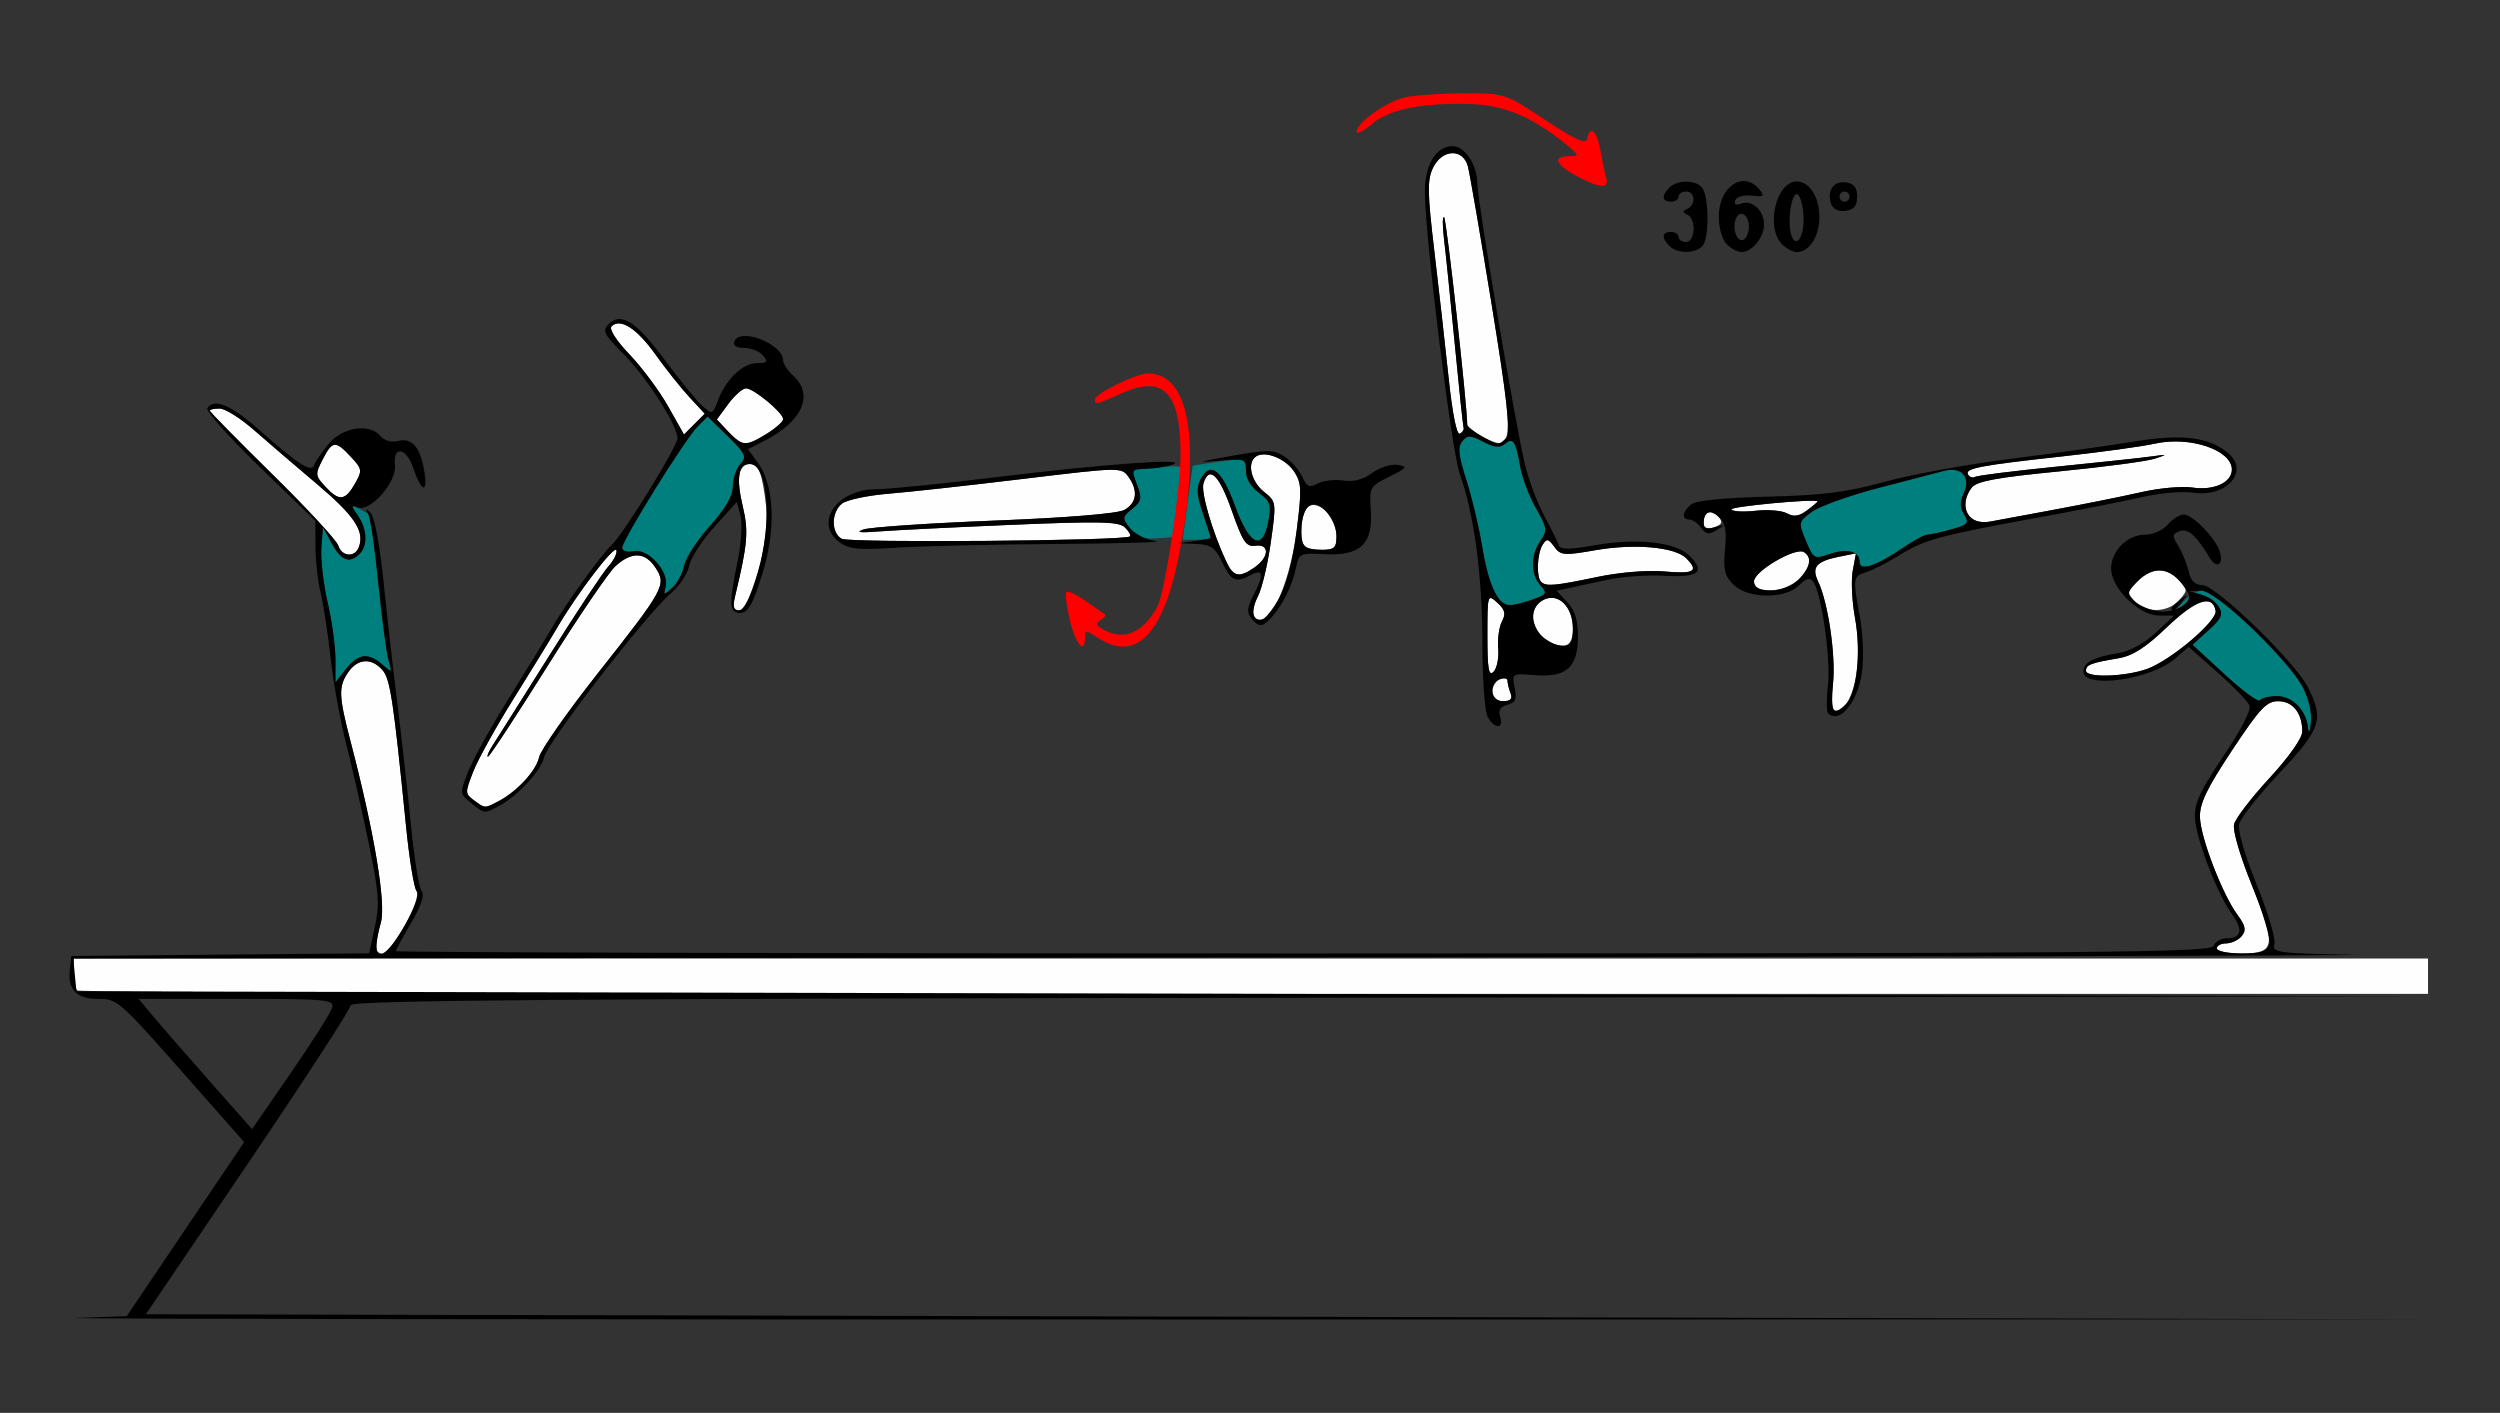 <?xml version="1.0" encoding="UTF-8" standalone="no"?>
<!-- Created with Inkscape (http://www.inkscape.org/) -->

<svg
   xmlns:dc="http://purl.org/dc/elements/1.1/"
   xmlns:cc="http://creativecommons.org/ns#"
   xmlns:rdf="http://www.w3.org/1999/02/22-rdf-syntax-ns#"
   xmlns:svg="http://www.w3.org/2000/svg"
   xmlns="http://www.w3.org/2000/svg"
   xmlns:sodipodi="http://sodipodi.sourceforge.net/DTD/sodipodi-0.dtd"
   xmlns:inkscape="http://www.inkscape.org/namespaces/inkscape"
   id="svg3396"
   version="1.1"
   inkscape:version="0.91 r13725"
   width="464.486"
   height="262.5"
   viewBox="0 0 464.486 262.5"
   sodipodi:docname="bb850403.svg">
  <rect x="0" y="0" width="464.486" height="262.5" fill="#333333" stroke="none"/>
  <defs
     id="defs3400" />
  <sodipodi:namedview
     pagecolor="#ffffff"
     bordercolor="#666666"
     borderopacity="1"
     objecttolerance="10"
     gridtolerance="10"
     guidetolerance="10"
     inkscape:pageopacity="0"
     inkscape:pageshadow="2"
     inkscape:window-width="1512"
     inkscape:window-height="745"
     id="namedview3398"
     showgrid="false"
     inkscape:zoom="2.4419048"
     inkscape:cx="271.96609"
     inkscape:cy="137.80226"
     inkscape:window-x="0"
     inkscape:window-y="0"
     inkscape:window-maximized="0"
     inkscape:current-layer="svg3396" />
  <g
     id="g3406"
     transform="translate(3.451,0.901)">
    <path
       style="fill:#fefefe"
       d="m 10.903,183.125 c -0.343,-0.344 -0.623,-1.82 -0.623,-3.281 l 0,-2.656 218.692,0 218.692,0 0,3.281 0,3.281 -218.069,0 c -119.938,0 -218.349,-0.281 -218.692,-0.625 z m 55.457,-8.047 c 0.003,-0.645 0.433,-2.715 0.955,-4.601 0.982,-3.548 -1.235,-16.775 -5.632,-33.602 -2.232,-8.54 -2.286,-10.236 -0.415,-12.916 1.753,-2.51 4.26,-2.679 6.295,-0.424 1.488,1.65 2.064,5.438 4.447,29.278 0.593,5.93 1.464,11.256 1.935,11.837 1.056,1.3 -4.614,11.601 -6.385,11.601 -0.663,0 -1.203,-0.527 -1.2,-1.172 z m 342.051,0.234 c 0,-0.516 0.79,-0.938 1.755,-0.938 0.965,0 2.258,-0.608 2.872,-1.351 0.888,-1.073 0.723,-1.892 -0.805,-3.984 -2.831,-3.879 -6.843,-14.33 -6.948,-18.102 -0.071,-2.556 1.245,-5.3 5.956,-12.42 5.178,-7.824 6.413,-9.139 8.585,-9.141 2.729,-0.002 4.472,2.204 4.472,5.657 0,1.201 -2.49,4.73 -6.09,8.629 -3.349,3.629 -6.31,7.488 -6.58,8.577 -0.284,1.146 1.103,5.902 3.294,11.294 4.609,11.346 4.404,12.716 -1.902,12.716 -2.535,0 -4.61,-0.422 -4.61,-0.938 z M 84.603,147.79 c -1.668,-1.224 -1.672,-1.432 -0.11,-5.391 0.894,-2.265 4.262,-8.337 7.486,-13.493 3.223,-5.156 6.844,-11.062 8.047,-13.125 3.724,-6.388 10.705,-15.521 11.056,-14.464 0.184,0.552 -0.501,1.924 -1.521,3.047 -1.02,1.123 -5.898,8.485 -10.839,16.359 -4.941,7.874 -9.667,15.363 -10.502,16.641 -0.835,1.278 -1.29,2.324 -1.011,2.324 0.279,0 5.2,-7.488 10.937,-16.641 5.737,-9.152 11.468,-17.59 12.737,-18.75 3.02,-2.762 5.532,-2.67 7.454,0.273 2.084,3.191 1.7,3.894 -10.731,19.649 -5.696,7.219 -10.598,14.226 -10.895,15.571 -0.565,2.561 -4.155,6.429 -7.63,8.22 -2.534,1.306 -2.386,1.313 -4.477,-0.221 z M 337.113,126.103 c 0.536,-5.207 -0.915,-15.109 -2.785,-19.013 -1.255,-2.619 -0.318,-3.711 3.916,-4.56 l 3.139,-0.63 -0.603,3.225 c -0.332,1.774 -0.149,5.692 0.407,8.706 1.586,8.607 -0.338,17.418 -3.803,17.418 -0.44,0 -0.562,-2.316 -0.271,-5.147 z m -63.281,1.497 c 0,-0.976 0.631,-2.018 1.402,-2.314 0.771,-0.297 1.402,-0.165 1.402,0.292 0,0.457 0.255,1.499 0.567,2.314 0.407,1.063 0.01,1.483 -1.402,1.483 -1.309,0 -1.969,-0.595 -1.969,-1.775 z m -0.935,-10.371 c 0,-7.731 0.024,-7.811 1.839,-6.163 1.446,1.313 1.632,2.058 0.868,3.489 -0.534,1.001 -0.847,3.258 -0.696,5.017 0.151,1.758 -0.24,3.713 -0.868,4.344 -0.901,0.904 -1.143,-0.512 -1.143,-6.686 z m 111.215,6.491 c 0,-1.109 0.91,-1.461 5.983,-2.31 2.691,-0.451 5.062,-1.965 9.048,-5.779 5.359,-5.128 8.461,-6.176 9.059,-3.062 0.359,1.872 -8.309,9.227 -12.75,10.819 -4.093,1.467 -11.339,1.679 -11.339,0.332 z m -100.727,-6.117 c -2.647,-1.86 -2.717,-5.631 -0.13,-7.02 2.759,-1.481 5.53,1.196 5.53,5.343 0,3.573 -1.872,4.155 -5.4,1.677 z m -53.899,-4.089 c -0.325,-0.528 0.022,-2.149 0.772,-3.604 0.75,-1.454 1.832,-6.002 2.406,-10.106 1.037,-7.418 1.029,-7.472 -1.325,-9.372 -2.418,-1.951 -3.156,-5.459 -1.38,-6.56 1.733,-1.074 5.48,0.453 7.064,2.879 1.356,2.076 1.406,3.348 0.429,10.984 -1.381,10.8 -5.728,19.411 -7.967,15.778 z m -96.375,-3.593 c 2.356,-9.813 2.549,-12.085 1.427,-16.796 -1.243,-5.215 -0.806,-7.814 1.314,-7.814 1.671,0 2.316,1.676 3.048,7.92 0.705,6.013 -2.758,19.268 -5.033,19.268 -1.027,0 -1.218,-0.653 -0.756,-2.578 z m 260.026,0.865 c -1.446,-1.603 -1.407,-1.843 0.616,-3.75 2.696,-2.541 5.45,-2.599 7.649,-0.162 1.632,1.809 1.632,1.941 0,3.75 -2.113,2.342 -6.226,2.422 -8.265,0.162 z m -70.707,-3.679 c 0,-1.883 7.718,-6.398 9.281,-5.429 3.045,1.888 -1.387,7.072 -6.046,7.072 -2.459,0 -3.235,-0.394 -3.235,-1.642 z m -39.564,0.08 c -0.915,-0.918 -0.732,-5.25 0.289,-6.87 0.762,-1.21 1.059,-1.161 2.166,0.358 1.185,1.626 1.77,1.675 7.707,0.637 7.196,-1.257 14.73,-0.584 16.809,1.502 2.405,2.412 1.521,2.958 -3.996,2.467 -3.201,-0.285 -8.286,0.13 -12.577,1.026 -7.989,1.668 -9.485,1.795 -10.398,0.879 z m -58.526,-3.828 c -2.611,-5.637 -4.702,-12.856 -4.192,-14.469 1.068,-3.374 2.923,-1.579 5.265,5.094 2.042,5.819 2.671,6.755 4.374,6.504 2.665,-0.393 2.61,2.094 -0.088,3.99 -2.925,2.055 -3.992,1.833 -5.359,-1.119 z M 59.39,100.451 C 59.087,99.495 53.592,93.552 47.177,87.243 40.762,80.934 35.514,75.598 35.514,75.386 35.514,75.174 36.341,75 37.352,75 c 1.011,0 3.88,1.793 6.375,3.984 2.495,2.191 7.783,6.727 11.75,10.078 6.975,5.892 8.868,8.76 7.738,11.717 -0.752,1.967 -3.164,1.76 -3.825,-0.328 z m 179.551,0.174 c -0.778,-0.781 -0.81,-4.359 -0.056,-6.33 1.3,-3.398 5.975,0.084 5.975,4.45 0,2.125 -0.401,2.504 -2.648,2.504 -1.456,0 -2.928,-0.281 -3.271,-0.625 z m -86.012,-1.424 c -1.972,-1.107 -1.964,-4.857 0.014,-6.504 0.847,-0.705 4.737,-1.545 8.645,-1.866 3.908,-0.321 15.248,-1.571 25.201,-2.776 17.734,-2.148 18.122,-2.156 19.393,-0.413 1.883,2.583 1.592,4.946 -0.764,6.211 -1.262,0.677 -10.591,1.441 -24.065,1.969 -12.103,0.475 -23.056,1.214 -24.341,1.642 -1.597,0.533 -0.71,0.65 2.804,0.372 2.827,-0.224 13.972,-0.778 24.766,-1.233 16.34,-0.688 19.852,-0.607 20.972,0.482 0.74,0.719 1.161,1.475 0.935,1.68 -0.913,0.825 -52.122,1.242 -53.558,0.436 z m 160.156,-3.052 c 0,-1.976 1.494,-2.575 2.722,-1.092 0.819,0.99 0.719,1.419 -0.438,1.865 -2.106,0.811 -2.284,0.751 -2.284,-0.773 z m 49.669,-0.762 c -1.4,-1.404 -1.36,-3.703 0.097,-5.655 0.913,-1.223 4.465,-1.889 16.281,-3.053 8.312,-0.819 16.303,-1.88 17.757,-2.358 2.477,-0.815 2.437,-0.841 -0.627,-0.413 -1.799,0.251 -9.747,1.106 -17.663,1.9 -7.916,0.794 -14.721,1.647 -15.122,1.896 -0.402,0.249 -0.973,0.058 -1.27,-0.424 -0.712,-1.155 2.08,-1.694 17.563,-3.393 7.12,-0.781 14.824,-1.843 17.12,-2.359 6.489,-1.459 14.326,1.17 14.326,4.805 0,2.427 -3.38,3.962 -7.368,3.346 -1.859,-0.287 -6.114,0.1 -9.455,0.861 -5.082,1.157 -13.277,2.752 -28.135,5.476 -1.339,0.245 -2.916,-0.037 -3.505,-0.628 z m -34.177,-0.903 c -0.933,-0.524 -3.545,-0.743 -5.805,-0.488 -2.26,0.256 -4.305,0.146 -4.544,-0.243 -0.331,-0.537 15.344,-2.017 16.028,-1.514 0.078,0.058 -0.786,0.8 -1.92,1.651 -1.527,1.145 -2.502,1.299 -3.758,0.594 z M 57.116,89.645 c -2.028,-2.166 -2.056,-2.395 -0.623,-5.174 1.818,-3.527 2.365,-3.581 5.237,-0.514 2.083,2.224 2.144,2.569 0.864,4.847 -1.874,3.334 -2.984,3.504 -5.478,0.841 z m 74.735,-10.346 -2.119,-2.263 2.132,-2.893 c 1.173,-1.591 2.652,-2.893 3.287,-2.893 1.431,0 6.905,4.537 6.905,5.722 0,0.986 -5.55,4.582 -7.08,4.587 -0.553,0.002 -1.959,-1.015 -3.125,-2.26 z m 139.878,0.789 c -1.414,-0.769 -2.572,-1.702 -2.575,-2.072 -0.025,-3.802 -3.843,-38.12 -4.288,-38.545 -0.325,-0.311 -0.333,1.544 -0.018,4.122 0.316,2.578 1.214,11.362 1.997,19.519 0.783,8.157 1.518,15.118 1.635,15.469 0.116,0.35 -0.206,0.848 -0.717,1.106 -0.559,0.282 -1.38,-3.824 -2.061,-10.312 -0.623,-5.93 -1.819,-16.552 -2.659,-23.605 -1.297,-10.89 -1.336,-13.222 -0.263,-15.469 1.682,-3.519 5.584,-3.701 6.493,-0.302 0.345,1.289 2.336,12.867 4.426,25.728 4.298,26.451 4.195,27.716 -1.971,24.361 z M 120.696,74.627 c -1.613,-2.867 -4.831,-7.2 -7.151,-9.629 -2.533,-2.652 -3.879,-4.757 -3.368,-5.269 1.604,-1.609 4.693,0.374 8.163,5.242 1.911,2.68 4.752,6.249 6.314,7.932 l 2.84,3.059 -1.933,1.939 -1.933,1.939 -2.933,-5.213 z"
       id="path3416"
       inkscape:connector-curvature="0" />
    <path
       style="fill:#007f7f"
       d="m 425.383,134.505 c -0.262,-3.334 -2.855,-6.068 -5.755,-6.068 -1.483,0 -2.914,0.354 -3.18,0.786 -0.266,0.432 -3.199,-1.715 -6.517,-4.773 l -6.032,-5.559 2.957,-2.674 c 2.451,-2.216 2.78,-2.964 1.922,-4.368 -1.552,-2.54 -3.98,-2.59 -6.759,-0.138 l -2.487,2.194 2.266,-2.578 c 1.246,-1.418 3.082,-2.578 4.079,-2.578 2.37,0 16.205,13.5 18.566,18.116 1.094,2.139 1.683,4.785 1.461,6.562 -0.204,1.638 -0.439,2.123 -0.521,1.077 z M 58.879,121.591 c 0,-2.358 -0.652,-7.109 -1.45,-10.558 -0.797,-3.449 -1.323,-8.01 -1.168,-10.136 l 0.282,-3.865 1.66,3.047 c 1.748,3.209 3.303,3.788 5.163,1.922 1.567,-1.572 1.397,-4.626 -0.402,-7.202 -1.478,-2.117 -1.464,-2.15 0.467,-1.113 1.095,0.588 2.013,1.159 2.041,1.27 0.028,0.111 0.623,5.686 1.323,12.389 0.7,6.703 1.585,13.242 1.966,14.531 0.673,2.275 0.639,2.296 -1.163,0.703 -2.587,-2.287 -4.523,-2.05 -6.781,0.83 l -1.937,2.47 0,-4.287 z M 274.379,109.453 c -0.751,-1.16 -1.844,-5.062 -2.43,-8.672 -0.586,-3.609 -1.913,-9.214 -2.95,-12.455 -1.481,-4.63 -1.646,-6.181 -0.769,-7.241 0.969,-1.171 1.482,-1.159 3.893,0.092 2.067,1.072 3.097,1.174 4.028,0.399 1.533,-1.277 1.997,-0.589 2.839,4.213 0.361,2.059 1.681,5.541 2.934,7.738 2.105,3.691 2.168,4.152 0.83,6.068 -1.851,2.651 -1.85,6.218 0.002,8.271 1.332,1.477 1.208,1.691 -1.541,2.652 -4.248,1.485 -5.293,1.323 -6.837,-1.064 z m -154.164,-1.355 c 0.711,-2.727 -3.184,-7.107 -5.863,-6.593 -1.265,0.242 -2.203,-0.029 -2.203,-0.638 0,-1.427 11.64,-20.147 13.998,-22.513 l 1.871,-1.877 3.733,3.657 c 3.355,3.286 3.592,3.813 2.346,5.195 -0.763,0.846 -1.388,2.709 -1.388,4.139 0,1.768 -1.366,4.125 -4.262,7.356 -2.344,2.615 -4.495,5.925 -4.78,7.355 -0.285,1.43 -1.282,3.294 -2.215,4.141 -1.585,1.439 -1.667,1.424 -1.238,-0.222 z m 221.841,-4.557 c 0,-2.029 -2.334,-2.639 -5.655,-1.477 -2.768,0.968 -2.928,0.877 -4.325,-2.476 -1.426,-3.424 -1.409,-3.512 1.053,-5.363 1.377,-1.035 6.997,-3.051 12.491,-4.48 5.493,-1.429 10.937,-2.85 12.096,-3.157 3.217,-0.852 5.05,1.122 3.733,4.022 -0.802,1.765 -0.793,2.777 0.036,4.108 0.979,1.573 0.719,1.872 -2.389,2.738 -1.918,0.534 -3.916,0.974 -4.439,0.977 -0.523,0.003 -2.505,1.064 -4.404,2.359 -5.095,3.473 -8.196,4.514 -8.196,2.75 z M 206.446,97.3 c -1.399,-1.931 -1.369,-2.172 0.467,-3.664 1.711,-1.391 1.83,-1.957 0.919,-4.383 l -1.046,-2.786 4.317,-0.492 c 2.375,-0.27 4.489,-0.322 4.699,-0.116 0.21,0.207 -2.2e-4,3.227 -0.467,6.712 l -0.849,6.336 -3.271,0.23 c -2.463,0.173 -3.641,-0.281 -4.769,-1.837 z m 10.741,-4.722 c 0.492,-3.738 0.926,-6.855 0.965,-6.925 0.039,-0.071 2.28,-0.427 4.978,-0.791 4.791,-0.647 4.907,-0.608 4.907,1.691 0,1.45 0.926,3.031 2.414,4.118 2.112,1.544 2.333,2.198 1.765,5.234 -1.07,5.722 -3.507,4.604 -6.231,-2.858 -2.45,-6.71 -4.543,-8.327 -6.363,-4.915 -0.827,1.55 -0.737,2.959 0.404,6.317 0.808,2.378 1.468,4.459 1.468,4.625 0,0.166 -1.17,0.302 -2.601,0.302 l -2.601,0 0.894,-6.797 z"
       id="path3412"
       inkscape:connector-curvature="0" />
    <path
       style="fill:#fe0000"
       d="m 195.315,114.324 c -0.623,-2.606 -0.908,-4.963 -0.634,-5.239 0.275,-0.275 1.899,0.484 3.61,1.688 1.711,1.204 3.309,2.319 3.551,2.477 0.242,0.159 -0.13,0.642 -0.827,1.074 -0.996,0.617 -0.853,1.008 0.667,1.824 3.768,2.023 7.161,0.546 9.886,-4.301 1.372,-2.44 4.321,-21.667 4.321,-28.169 0,-11.668 -3.107,-14.978 -10.841,-11.546 C 200.115,74.321 200,74.347 200,73.291 c 0,-1.079 7.772,-4.86 9.915,-4.824 7.474,0.126 9.686,12.037 5.987,32.233 -2.945,16.082 -8.097,21.693 -15.468,16.848 -2.121,-1.394 -2.304,-1.394 -2.304,0 0,3.262 -1.742,1.268 -2.816,-3.224 z m 94.171,-82.513 c -3.943,-2.088 -4.549,-3.684 -1.402,-3.691 1.99,-0.004 1.953,-0.127 -0.701,-2.293 -6.259,-5.107 -11.568,-7.285 -18.079,-7.418 -8.906,-0.182 -14.659,1.028 -17.898,3.762 -1.544,1.304 -2.808,1.948 -2.808,1.433 0,-1.738 5.635,-5.711 9.14,-6.445 1.912,-0.4 6.842,-0.725 10.954,-0.723 7.45,0.005 7.503,0.023 14.953,4.944 5.679,3.751 7.549,4.593 7.779,3.498 0.543,-2.592 1.813,-1.516 2.447,2.074 0.342,1.934 0.837,4.254 1.102,5.156 0.625,2.135 -1.065,2.043 -5.487,-0.298 z"
       id="path3410"
       inkscape:connector-curvature="0" />
    <path
       style="fill:#000000"
       d="M 10.748,243.964 20.093,243.637 31.004,227.465 41.914,211.294 31.621,199.631 C 18.452,184.709 18.427,184.688 14.639,184.688 c -3.834,0 -5.535,-1.769 -5.128,-5.334 l 0.301,-2.635 27.658,-0.248 27.658,-0.248 1.065,-4.908 c 0.922,-4.246 0.765,-6.363 -1.164,-15.689 -1.226,-5.93 -3.11,-14.212 -4.187,-18.405 -1.077,-4.193 -2.371,-11.365 -2.877,-15.938 -0.506,-4.572 -1.339,-10.001 -1.851,-12.063 -0.512,-2.062 -0.941,-5.91 -0.953,-8.549 l -0.022,-4.799 -10.316,-9.998 C 39.15,80.373 34.759,75.467 35.066,74.968 c 1.21,-1.965 4.319,-0.693 9.506,3.889 7.49,6.616 9.855,8.132 10.353,6.635 0.217,-0.653 1.443,-2.437 2.724,-3.965 2.616,-3.118 7.604,-3.833 9.633,-1.381 0.693,0.837 1.984,1.189 3.221,0.877 2.629,-0.662 4.192,1.2 4.908,5.845 0.634,4.119 -0.589,3.59 -2.13,-0.921 -1.285,-3.76 -3.78,-4.055 -3.354,-0.397 0.362,3.105 -4.594,8.726 -6.908,7.835 -1.267,-0.488 -1.264,-0.317 0.02,1.522 1.729,2.476 1.869,5.542 0.325,7.092 -1.86,1.866 -3.415,1.287 -5.163,-1.922 l -1.66,-3.047 -0.282,3.865 c -0.155,2.126 0.371,6.687 1.168,10.136 0.797,3.449 1.45,8.2 1.45,10.558 l 0,4.287 1.937,-2.47 c 2.258,-2.88 4.194,-3.116 6.781,-0.83 1.802,1.593 1.836,1.572 1.163,-0.703 -0.381,-1.289 -1.228,-7.665 -1.882,-14.168 -0.654,-6.504 -1.521,-12.41 -1.927,-13.125 -0.579,-1.02 -0.48,-1.06 0.46,-0.188 0.701,0.65 1.691,5.906 2.384,12.656 0.652,6.349 1.816,16.607 2.587,22.794 0.771,6.188 1.901,16.312 2.511,22.5 0.61,6.188 1.506,11.733 1.992,12.324 0.586,0.712 -0.072,2.699 -1.954,5.901 -1.56,2.655 -2.837,5.019 -2.837,5.254 0,0.235 75.866,0.427 168.592,0.427 148.997,0 168.654,-0.163 169.13,-1.406 0.296,-0.773 1.367,-1.406 2.381,-1.406 2.8,0 3.178,-1.555 1.077,-4.433 -2.82,-3.863 -6.817,-14.314 -6.928,-18.116 -0.076,-2.602 1.082,-5.073 5.297,-11.298 3.174,-4.687 5.173,-8.549 4.855,-9.379 -0.297,-0.776 -2.962,-3.55 -5.923,-6.165 l -5.383,-4.753 -2.545,2.196 c -4.537,3.915 -17.001,5.647 -17.001,2.362 0,-1.666 1.883,-2.666 6.384,-3.39 2.23,-0.359 4.873,-1.782 7.009,-3.775 l 3.429,-3.199 -2.854,-0.025 c -3.689,-0.033 -8.828,-5.121 -8.828,-8.742 0,-3.274 3.034,-6.283 6.334,-6.283 1.44,0 3.309,-0.835 4.196,-1.875 0.88,-1.031 2.218,-1.875 2.974,-1.875 1.615,0 5.905,4.408 6.685,6.868 0.769,2.426 -0.575,3.319 -1.841,1.224 -2.549,-4.219 -4.08,-5.576 -5.619,-4.984 -1.399,0.539 -1.429,0.851 -0.257,2.734 0.728,1.169 1.592,3.286 1.92,4.704 0.418,1.806 1.185,2.578 2.562,2.578 2.492,0 17.137,14.171 19.583,18.947 3.055,5.968 2.489,7.692 -5.231,15.924 -3.856,4.112 -7.238,8.39 -7.514,9.506 -0.299,1.209 1.027,5.796 3.281,11.344 2.081,5.123 3.545,10.069 3.253,10.992 -0.492,1.554 0.547,1.697 14.245,1.961 8.126,0.156 -83.768,0.378 -204.209,0.493 l -218.984,0.209 0.293,3.047 0.293,3.047 218.692,0.472 218.692,0.472 -193.224,0.231 c -156.672,0.188 -193.224,0.459 -193.224,1.436 0,0.663 -8.558,13.846 -19.018,29.297 l -19.018,28.092 212.243,0.472 212.243,0.472 -223.364,0.034 c -122.85,0.018 -219.159,-0.114 -214.019,-0.294 z m 47.509,-57.636 c 0.415,-1.522 -0.872,-1.641 -17.758,-1.641 l -18.205,0 2.638,3.154 c 1.451,1.734 6.195,7.18 10.542,12.1 l 7.904,8.947 7.215,-10.46 c 3.968,-5.753 7.417,-11.198 7.663,-12.1 z m 13.528,-15.351 c 1.952,-3.409 2.716,-5.646 2.161,-6.328 -0.472,-0.581 -1.343,-5.907 -1.935,-11.837 -2.383,-23.84 -2.959,-27.628 -4.447,-29.278 -2.035,-2.255 -4.542,-2.086 -6.295,0.424 -1.872,2.681 -1.817,4.376 0.415,12.916 4.398,16.827 6.615,30.054 5.632,33.602 -2.124,7.672 0.213,7.934 4.469,0.501 z m 346.385,3.572 c 0.299,-0.947 -1.14,-5.831 -3.246,-11.016 -2.19,-5.392 -3.577,-10.148 -3.294,-11.294 0.27,-1.089 3.23,-4.948 6.58,-8.577 3.599,-3.9 6.09,-7.429 6.09,-8.629 0,-3.453 -1.744,-5.658 -4.472,-5.657 -2.172,9.4e-4 -3.407,1.316 -8.585,9.141 -4.711,7.12 -6.027,9.864 -5.956,12.42 0.105,3.772 4.116,14.224 6.948,18.102 1.527,2.092 1.693,2.911 0.805,3.984 -0.615,0.743 -1.907,1.351 -2.872,1.351 -0.965,0 -1.755,0.422 -1.755,0.938 0,0.516 2.074,0.938 4.61,0.938 3.632,0 4.724,-0.361 5.148,-1.701 z m 6.274,-47.683 c -2.714,-5.307 -16.214,-18.139 -18.962,-18.022 l -2.21,0.093 2.248,0.631 c 1.236,0.347 2.708,1.384 3.271,2.304 0.842,1.377 0.501,2.145 -1.934,4.346 l -2.957,2.674 6.032,5.559 c 3.318,3.058 6.25,5.205 6.517,4.773 0.266,-0.432 1.697,-0.786 3.18,-0.786 2.9,0 5.493,2.734 5.755,6.068 0.082,1.045 0.317,0.561 0.521,-1.077 0.222,-1.777 -0.367,-4.423 -1.461,-6.562 z m -28.992,-3.478 c 4.441,-1.592 13.109,-8.947 12.75,-10.819 -0.598,-3.114 -3.7,-2.066 -9.059,3.062 -3.986,3.814 -6.357,5.328 -9.048,5.779 -5.072,0.85 -5.983,1.201 -5.983,2.31 0,1.347 7.246,1.135 11.339,-0.332 z m 7.655,-14.06 c -2.68,-4.775 -6.276,-5.586 -9.5,-2.143 -1.948,2.08 -1.967,2.257 -0.397,3.672 0.908,0.817 2.912,1.64 4.454,1.828 3.054,0.372 6.384,-1.681 5.443,-3.357 z m -3.107,2.818 c 0,-0.195 0.736,-0.933 1.636,-1.641 1.482,-1.166 1.515,-1.133 0.353,0.354 -1.221,1.562 -1.988,2.058 -1.988,1.287 z M 63.214,100.779 C 64.345,97.823 62.451,94.955 55.477,89.062 51.509,85.711 46.222,81.176 43.727,78.984 41.232,76.793 38.363,75 37.352,75 c -1.011,0 -1.838,0.174 -1.838,0.386 0,0.212 5.248,5.548 11.663,11.857 6.415,6.309 11.91,12.253 12.213,13.208 0.661,2.088 3.072,2.295 3.825,0.328 z M 62.593,88.803 c 1.28,-2.278 1.219,-2.623 -0.864,-4.847 -2.872,-3.067 -3.419,-3.013 -5.237,0.514 -1.433,2.779 -1.405,3.008 0.623,5.174 2.494,2.663 3.604,2.492 5.478,-0.841 z m 21.464,59.465 c -2.115,-1.718 -2.119,-1.764 -0.502,-5.859 0.896,-2.27 4.266,-8.347 7.49,-13.503 3.223,-5.156 6.834,-11.062 8.024,-13.125 2.627,-4.553 9.108,-13.537 11.159,-15.469 2.232,-2.103 12.204,-18.286 12.193,-19.789 -0.016,-2.408 -5.713,-11.312 -9.969,-15.582 -3.726,-3.738 -4.055,-4.392 -2.831,-5.62 2.308,-2.315 5.122,-0.525 10.404,6.617 2.732,3.694 5.852,7.511 6.933,8.481 1.944,1.745 1.977,1.734 2.986,-0.938 1.482,-3.924 4.62,-6.921 7.248,-6.921 1.928,0 2.105,-0.221 1.125,-1.406 -0.64,-0.773 -2.198,-1.406 -3.463,-1.406 -1.437,0 -2.145,-0.439 -1.886,-1.172 0.968,-2.742 9.088,0.399 9.088,3.516 0,0.614 0.841,1.879 1.869,2.812 3.909,3.548 1.701,8.515 -5.381,12.106 l -3.045,1.544 1.872,2.55 c 3.095,4.218 3.395,12.486 0.755,20.831 -1.77,5.594 -2.598,7.031 -4.054,7.031 -2.087,0 -2.141,-1.399 -0.389,-10.098 0.599,-2.976 0.797,-6.562 0.439,-7.969 l -0.65,-2.558 -4.172,4.603 c -2.295,2.532 -4.413,5.809 -4.707,7.284 -0.294,1.475 -1.833,3.778 -3.421,5.118 -4.398,3.712 -22.915,27.666 -23.525,30.432 -0.561,2.546 -5.068,7.37 -8.567,9.17 -2.613,1.344 -2.513,1.358 -5.023,-0.681 z m 5.023,-0.258 c 3.475,-1.791 7.065,-5.659 7.63,-8.22 0.297,-1.345 5.199,-8.353 10.895,-15.571 12.43,-15.755 12.815,-16.458 10.731,-19.649 -1.922,-2.943 -4.433,-3.035 -7.454,-0.273 -1.269,1.16 -7.001,9.598 -12.737,18.75 -5.737,9.152 -10.658,16.641 -10.937,16.641 -0.279,0 0.176,-1.046 1.011,-2.324 0.835,-1.278 5.561,-8.766 10.502,-16.641 4.941,-7.874 9.819,-15.236 10.839,-16.359 1.02,-1.123 1.705,-2.494 1.521,-3.047 -0.351,-1.057 -7.332,8.076 -11.056,14.464 -1.202,2.062 -4.823,7.969 -8.047,13.125 -3.223,5.156 -6.592,11.228 -7.486,13.493 -1.562,3.959 -1.558,4.167 0.11,5.391 2.091,1.534 1.943,1.527 4.477,0.221 z m 48.281,-42.67 c 2.719,-9.187 1.902,-20.028 -1.509,-20.028 -2.12,0 -2.557,2.598 -1.314,7.814 1.122,4.711 0.929,6.983 -1.427,16.796 -0.462,1.925 -0.271,2.578 0.756,2.578 0.905,0 2.099,-2.447 3.494,-7.16 z m -13.692,-1.162 c 0.285,-1.43 2.436,-4.74 4.78,-7.355 2.896,-3.231 4.262,-5.588 4.262,-7.356 0,-1.431 0.624,-3.293 1.388,-4.139 1.247,-1.382 1.009,-1.909 -2.346,-5.195 l -3.733,-3.657 -1.871,1.877 c -2.358,2.366 -13.998,21.086 -13.998,22.513 0,0.609 0.938,0.881 2.203,0.638 2.679,-0.514 6.574,3.866 5.863,6.593 -0.429,1.646 -0.347,1.66 1.238,0.222 0.933,-0.847 1.93,-2.711 2.215,-4.141 z m 15.35,-24.481 c 1.671,-1.022 3.037,-2.248 3.037,-2.726 0,-1.186 -5.475,-5.722 -6.905,-5.722 -0.635,0 -2.114,1.302 -3.287,2.893 l -2.132,2.893 2.119,2.263 c 2.566,2.74 3.274,2.779 7.167,0.398 z m -14.365,-6.795 c -1.562,-1.683 -4.403,-5.252 -6.314,-7.932 -3.47,-4.868 -6.559,-6.851 -8.163,-5.242 -0.51,0.512 0.835,2.617 3.368,5.269 2.32,2.429 5.538,6.762 7.151,9.629 l 2.933,5.213 1.933,-1.939 1.933,-1.939 -2.84,-3.059 z m 148.277,59.346 c -0.532,-0.997 -0.968,-7.22 -0.969,-13.828 -0.001,-12.371 -1.538,-23.841 -4.186,-31.234 -1.52,-4.244 -6.365,-43.176 -6.492,-52.167 -0.074,-5.215 2.019,-8.77 5.164,-8.77 2.251,0 4.581,3.534 4.581,6.949 0,3.119 6.945,44.118 8.827,52.114 0.668,2.836 2.281,7.151 3.586,9.59 1.304,2.438 2.534,4.923 2.733,5.52 0.273,0.821 1.938,0.811 6.82,-0.042 7.778,-1.359 14.936,-0.552 17.447,1.967 3.027,3.036 1.699,4.094 -4.68,3.729 -3.164,-0.181 -7.963,0.16 -10.663,0.757 -2.701,0.597 -5.91,1.294 -7.131,1.548 l -2.221,0.463 1.987,2.122 c 1.423,1.52 1.987,3.328 1.987,6.37 0,5.751 -2.12,7.668 -7.965,7.202 -4.322,-0.345 -4.329,-0.341 -3.795,2.334 0.429,2.152 0.162,2.778 -1.355,3.176 -1.345,0.353 -1.729,1.003 -1.333,2.255 0.732,2.314 -1.099,2.271 -2.34,-0.055 z m 4.273,-4.357 c -0.312,-0.816 -0.567,-1.857 -0.567,-2.314 0,-0.457 -0.631,-0.589 -1.402,-0.292 -2.201,0.847 -1.751,4.089 0.567,4.089 1.412,0 1.809,-0.42 1.402,-1.483 z m -2.294,-8.32 c -0.151,-1.758 0.162,-4.016 0.696,-5.017 0.763,-1.431 0.578,-2.176 -0.868,-3.489 -1.815,-1.648 -1.839,-1.567 -1.839,6.163 0,6.174 0.242,7.59 1.143,6.686 0.629,-0.631 1.019,-2.585 0.868,-4.344 z m 13.877,-3.646 c 0,-4.148 -2.77,-6.825 -5.53,-5.343 -3.949,2.12 -1.048,8.479 3.869,8.479 1.261,0 1.661,-0.756 1.661,-3.136 z m -7.569,-5.41 c 2.749,-0.961 2.874,-1.175 1.541,-2.652 -1.852,-2.053 -1.853,-5.62 -0.002,-8.271 1.337,-1.915 1.274,-2.377 -0.83,-6.068 -1.253,-2.197 -2.573,-5.679 -2.934,-7.738 -0.842,-4.801 -1.306,-5.489 -2.839,-4.213 -0.932,0.776 -1.962,0.674 -4.028,-0.399 -2.41,-1.25 -2.924,-1.263 -3.893,-0.092 -0.877,1.06 -0.712,2.611 0.769,7.241 1.037,3.241 2.364,8.845 2.95,12.455 1.115,6.873 2.941,10.781 5.035,10.781 0.682,0 2.587,-0.471 4.231,-1.046 z m 12.048,-4.208 c 4.291,-0.896 9.376,-1.311 12.577,-1.026 5.517,0.49 6.401,-0.055 3.996,-2.467 -2.08,-2.086 -9.613,-2.759 -16.809,-1.502 -5.938,1.037 -6.522,0.989 -7.707,-0.637 -1.107,-1.518 -1.404,-1.568 -2.166,-0.358 -1.021,1.621 -1.204,5.953 -0.289,6.87 0.913,0.915 2.409,0.789 10.398,-0.879 z m -16.778,-25.971 c 0.741,-0.896 -0.008,-7.512 -2.786,-24.609 C 271.61,42.867 269.618,31.289 269.273,30 c -0.909,-3.399 -4.812,-3.218 -6.493,0.302 -1.073,2.246 -1.034,4.579 0.263,15.469 0.84,7.053 2.036,17.675 2.659,23.605 0.681,6.488 1.502,10.595 2.061,10.312 0.511,-0.258 0.833,-0.756 0.717,-1.106 -0.116,-0.35 -0.852,-7.311 -1.635,-15.469 -0.783,-8.157 -1.681,-16.941 -1.997,-19.519 -0.316,-2.578 -0.308,-4.433 0.018,-4.122 0.445,0.425 4.263,34.743 4.288,38.545 0.005,0.652 4.546,3.432 5.731,3.508 0.323,0.021 1.043,-0.514 1.6,-1.187 z m 59.707,51.281 c -0.312,-0.313 -0.32,-2.662 -0.018,-5.221 0.561,-4.755 -1.218,-17.228 -2.743,-19.226 -0.627,-0.822 -1.315,-0.639 -2.653,0.703 -2.58,2.589 -9.542,2.491 -12.195,-0.172 -1.628,-1.633 -1.901,-2.789 -1.541,-6.543 0.333,-3.482 0.065,-4.897 -1.136,-5.987 -1.663,-1.51 -2.823,-1.042 -2.823,1.14 0,0.908 0.649,1.135 2.103,0.736 1.95,-0.535 1.973,-0.496 0.317,0.537 -1.451,0.904 -1.996,0.825 -2.907,-0.424 -0.616,-0.846 -1.6,-1.537 -2.186,-1.537 -1.485,0 -1.329,-1.426 0.306,-2.787 0.884,-0.736 5.943,-1.255 14.252,-1.461 10.276,-0.255 14.677,-0.813 21.76,-2.76 4.883,-1.342 15.397,-3.262 23.364,-4.266 7.967,-1.004 18.293,-2.451 22.946,-3.214 8.951,-1.469 13.924,-0.858 17.474,2.145 4.046,3.422 -0.319,8.315 -6.557,7.351 -1.92,-0.297 -6.224,0.086 -9.565,0.851 -3.341,0.765 -11.752,2.424 -18.692,3.687 -18.712,3.405 -21.557,4.169 -26.168,7.024 -2.313,1.432 -5.152,2.889 -6.308,3.236 -2.413,0.725 -2.456,1.058 -1.098,8.428 0.553,3 0.717,7.553 0.366,10.118 -0.764,5.571 -4.203,9.743 -6.299,7.641 z m 3.369,-1.75 c 2.006,-2.012 2.788,-9.727 1.625,-16.036 -0.556,-3.015 -0.739,-6.933 -0.407,-8.706 l 0.603,-3.225 -3.139,0.63 c -4.234,0.849 -5.171,1.941 -3.916,4.56 1.87,3.904 3.321,13.806 2.785,19.013 -0.544,5.283 0.04,6.181 2.449,3.765 z m -8.757,-23.17 c 2.106,-2.268 2.432,-4.074 0.906,-5.02 -1.563,-0.969 -9.281,3.546 -9.281,5.429 0,2.509 5.934,2.218 8.375,-0.41 z m 19.448,-5.907 c 1.899,-1.294 3.881,-2.356 4.404,-2.359 0.523,-0.003 2.521,-0.443 4.439,-0.977 3.107,-0.866 3.368,-1.165 2.389,-2.738 -0.829,-1.331 -0.837,-2.343 -0.036,-4.108 1.317,-2.899 -0.516,-4.874 -3.733,-4.022 -1.159,0.307 -6.603,1.728 -12.096,3.157 -5.493,1.429 -11.114,3.445 -12.491,4.48 -2.462,1.851 -2.479,1.938 -1.053,5.363 1.396,3.352 1.556,3.444 4.325,2.476 3.322,-1.162 5.655,-0.552 5.655,1.477 0,1.764 3.101,0.723 8.196,-2.75 z m 28.252,-7.046 c 5.397,-1.003 12.547,-2.446 15.888,-3.206 3.341,-0.761 7.596,-1.148 9.455,-0.861 3.988,0.616 7.368,-0.919 7.368,-3.346 0,-3.635 -7.838,-6.264 -14.326,-4.805 -2.296,0.516 -10,1.578 -17.12,2.359 -15.483,1.699 -18.274,2.238 -17.563,3.393 0.297,0.482 0.869,0.673 1.27,0.424 0.402,-0.249 7.207,-1.102 15.122,-1.896 7.916,-0.794 15.864,-1.649 17.663,-1.9 3.064,-0.427 3.104,-0.401 0.627,0.413 -1.454,0.478 -9.445,1.54 -17.757,2.358 -11.817,1.164 -15.368,1.83 -16.281,3.053 -2.572,3.444 -0.63,7.023 3.407,6.283 1.339,-0.245 6.85,-1.267 12.247,-2.269 z m -44.25,-1.506 c -0.684,-0.503 -16.359,0.977 -16.028,1.514 0.24,0.389 2.285,0.498 4.544,0.243 2.26,-0.256 4.872,-0.036 5.805,0.488 1.256,0.705 2.231,0.551 3.758,-0.594 1.134,-0.85 1.998,-1.593 1.92,-1.651 z M 229.028,113.974 c -0.864,-1.044 -0.786,-1.963 0.353,-4.172 2.019,-3.916 1.913,-5.11 -0.347,-3.897 -2.878,1.545 -3.731,1.18 -5.39,-2.311 -1.322,-2.782 -2.067,-3.304 -4.891,-3.431 l -3.332,-0.15 3.037,-0.378 c 1.671,-0.208 3.037,-0.487 3.037,-0.62 0,-0.133 -0.661,-2.188 -1.468,-4.565 -1.141,-3.359 -1.231,-4.768 -0.404,-6.317 1.82,-3.411 3.913,-1.794 6.363,4.915 2.724,7.462 5.161,8.579 6.231,2.858 0.568,-3.037 0.347,-3.691 -1.765,-5.234 -1.478,-1.08 -2.414,-2.669 -2.414,-4.097 0,-2.272 -0.141,-2.32 -5.374,-1.843 -4.025,0.367 -3.406,0.143 2.466,-0.893 7.058,-1.245 8.064,-1.235 10.089,0.096 1.237,0.813 2.711,2.494 3.274,3.734 0.855,1.882 1.33,2.092 2.869,1.266 1.014,-0.544 3.154,-0.797 4.754,-0.561 1.949,0.287 3.724,-0.175 5.373,-1.398 1.354,-1.004 3.466,-1.68 4.692,-1.502 2.016,0.293 1.871,0.503 -1.508,2.191 -3.653,1.825 -3.731,1.967 -3.427,6.242 0.443,6.228 -1.94,8.507 -8.525,8.157 -4.655,-0.248 -4.83,-0.166 -5.379,2.512 -0.656,3.196 -2.383,6.744 -4.428,9.096 -1.731,1.99 -2.442,2.045 -3.885,0.302 z m 5.268,-3.903 c 1.285,-2.314 2.466,-6.93 3.157,-12.334 0.976,-7.636 0.927,-8.908 -0.429,-10.984 -1.585,-2.426 -5.332,-3.953 -7.064,-2.879 -1.776,1.101 -1.038,4.609 1.38,6.56 2.354,1.899 2.362,1.954 1.325,9.372 -0.573,4.104 -1.656,8.651 -2.406,10.106 -1.416,2.748 -0.972,4.821 0.902,4.211 0.595,-0.194 2.006,-2.017 3.136,-4.051 z m -4.598,-5.593 c 2.698,-1.896 2.753,-4.383 0.088,-3.99 -1.703,0.251 -2.332,-0.685 -4.374,-6.504 -2.341,-6.673 -4.197,-8.468 -5.265,-5.094 -0.51,1.613 1.581,8.832 4.192,14.469 1.367,2.951 2.434,3.174 5.359,1.119 z m 15.161,-5.732 c 0,-2.671 -2.337,-5.933 -4.25,-5.933 -1.35,0 -2.292,2.085 -2.292,5.077 0,2.76 0.696,3.361 3.894,3.361 2.247,0 2.648,-0.379 2.648,-2.504 z M 152.57,99.872 C 147.69,96.296 151.997,90 159.324,90 c 2.162,0 12.304,-1.024 22.538,-2.275 19.679,-2.407 35.735,-3.557 32.619,-2.336 -1.025,0.401 -3.194,0.759 -4.82,0.796 -2.909,0.065 -2.939,0.112 -1.869,2.96 0.96,2.557 0.857,3.082 -0.893,4.503 -1.888,1.535 -1.905,1.701 -0.374,3.598 0.883,1.094 3.036,2.164 4.783,2.378 1.748,0.214 -6.536,0.456 -18.408,0.539 -11.872,0.083 -25.33,0.398 -29.907,0.7 -6.848,0.453 -8.693,0.277 -10.424,-0.991 z M 206.486,98.765 c 0.226,-0.205 -0.194,-0.961 -0.935,-1.68 -1.121,-1.089 -4.632,-1.169 -20.972,-0.482 -10.794,0.454 -21.939,1.009 -24.766,1.233 -3.514,0.278 -4.401,0.16 -2.804,-0.372 1.285,-0.428 12.239,-1.167 24.341,-1.642 13.475,-0.528 22.804,-1.292 24.065,-1.969 2.356,-1.265 2.647,-3.628 0.764,-6.211 -1.271,-1.743 -1.658,-1.735 -19.393,0.413 -9.953,1.206 -21.293,2.455 -25.201,2.776 -3.908,0.321 -7.798,1.161 -8.645,1.866 -1.978,1.647 -1.986,5.397 -0.014,6.504 1.436,0.806 52.646,0.389 53.558,-0.436 z M 306.729,44.812 c -1.526,-1.531 -1.41,-2.625 0.28,-2.625 0.771,0 1.402,0.422 1.402,0.938 0,0.516 0.631,0.938 1.402,0.938 1.72,0 1.917,-4.29 0.234,-5.078 -0.935,-0.438 -0.935,-0.656 0,-1.094 1.639,-0.767 1.461,-3.203 -0.234,-3.203 -0.771,0 -1.402,0.422 -1.402,0.938 0,0.516 -0.631,0.938 -1.402,0.938 -1.69,0 -1.807,-1.094 -0.28,-2.625 1.464,-1.469 4.951,-1.442 6.081,0.047 1.247,1.644 1.331,9.27 0.118,10.736 -1.264,1.527 -4.717,1.579 -6.199,0.092 z m 10.627,-0.348 c -0.827,-0.83 -1.469,-3.052 -1.469,-5.089 0,-5.607 4.554,-8.689 7.527,-5.095 1.059,1.28 0.877,1.43 -1.423,1.172 -1.505,-0.169 -2.813,0.207 -3.047,0.877 -0.262,0.751 0.127,0.966 1.082,0.598 2.029,-0.781 4.272,1.267 4.272,3.902 0,2.392 -2.237,5.108 -4.206,5.108 -0.698,0 -1.929,-0.663 -2.737,-1.473 z M 321.495,41.25 c 0,-2.31 -1.724,-3.344 -2.443,-1.466 -0.736,1.925 0.301,4.558 1.502,3.814 0.518,-0.321 0.941,-1.377 0.941,-2.348 z m 6.142,3.214 c -3.104,-3.113 -1.098,-11.652 2.737,-11.652 2.349,0 4.206,2.897 4.206,6.562 0,3.665 -1.857,6.562 -4.206,6.562 -0.698,0 -1.929,-0.663 -2.737,-1.473 z m 3.969,-5.669 c -0.164,-2.002 -0.718,-3.639 -1.232,-3.639 -1.092,0 -1.792,5.596 -0.97,7.746 1,2.614 2.519,-0.22 2.202,-4.107 z m 5.206,-1.698 c -0.931,-2.433 0.374,-4.443 2.67,-4.116 1.545,0.22 2.107,0.926 2.107,2.644 0,1.718 -0.562,2.424 -2.107,2.644 -1.264,0.18 -2.332,-0.289 -2.67,-1.172 z M 340.187,35.625 c 0,-0.516 -0.421,-0.938 -0.935,-0.938 -0.514,0 -0.935,0.422 -0.935,0.938 0,0.516 0.421,0.938 0.935,0.938 0.514,0 0.935,-0.422 0.935,-0.938 z"
       id="path3408"
       inkscape:connector-curvature="0" />
  </g>
</svg>
